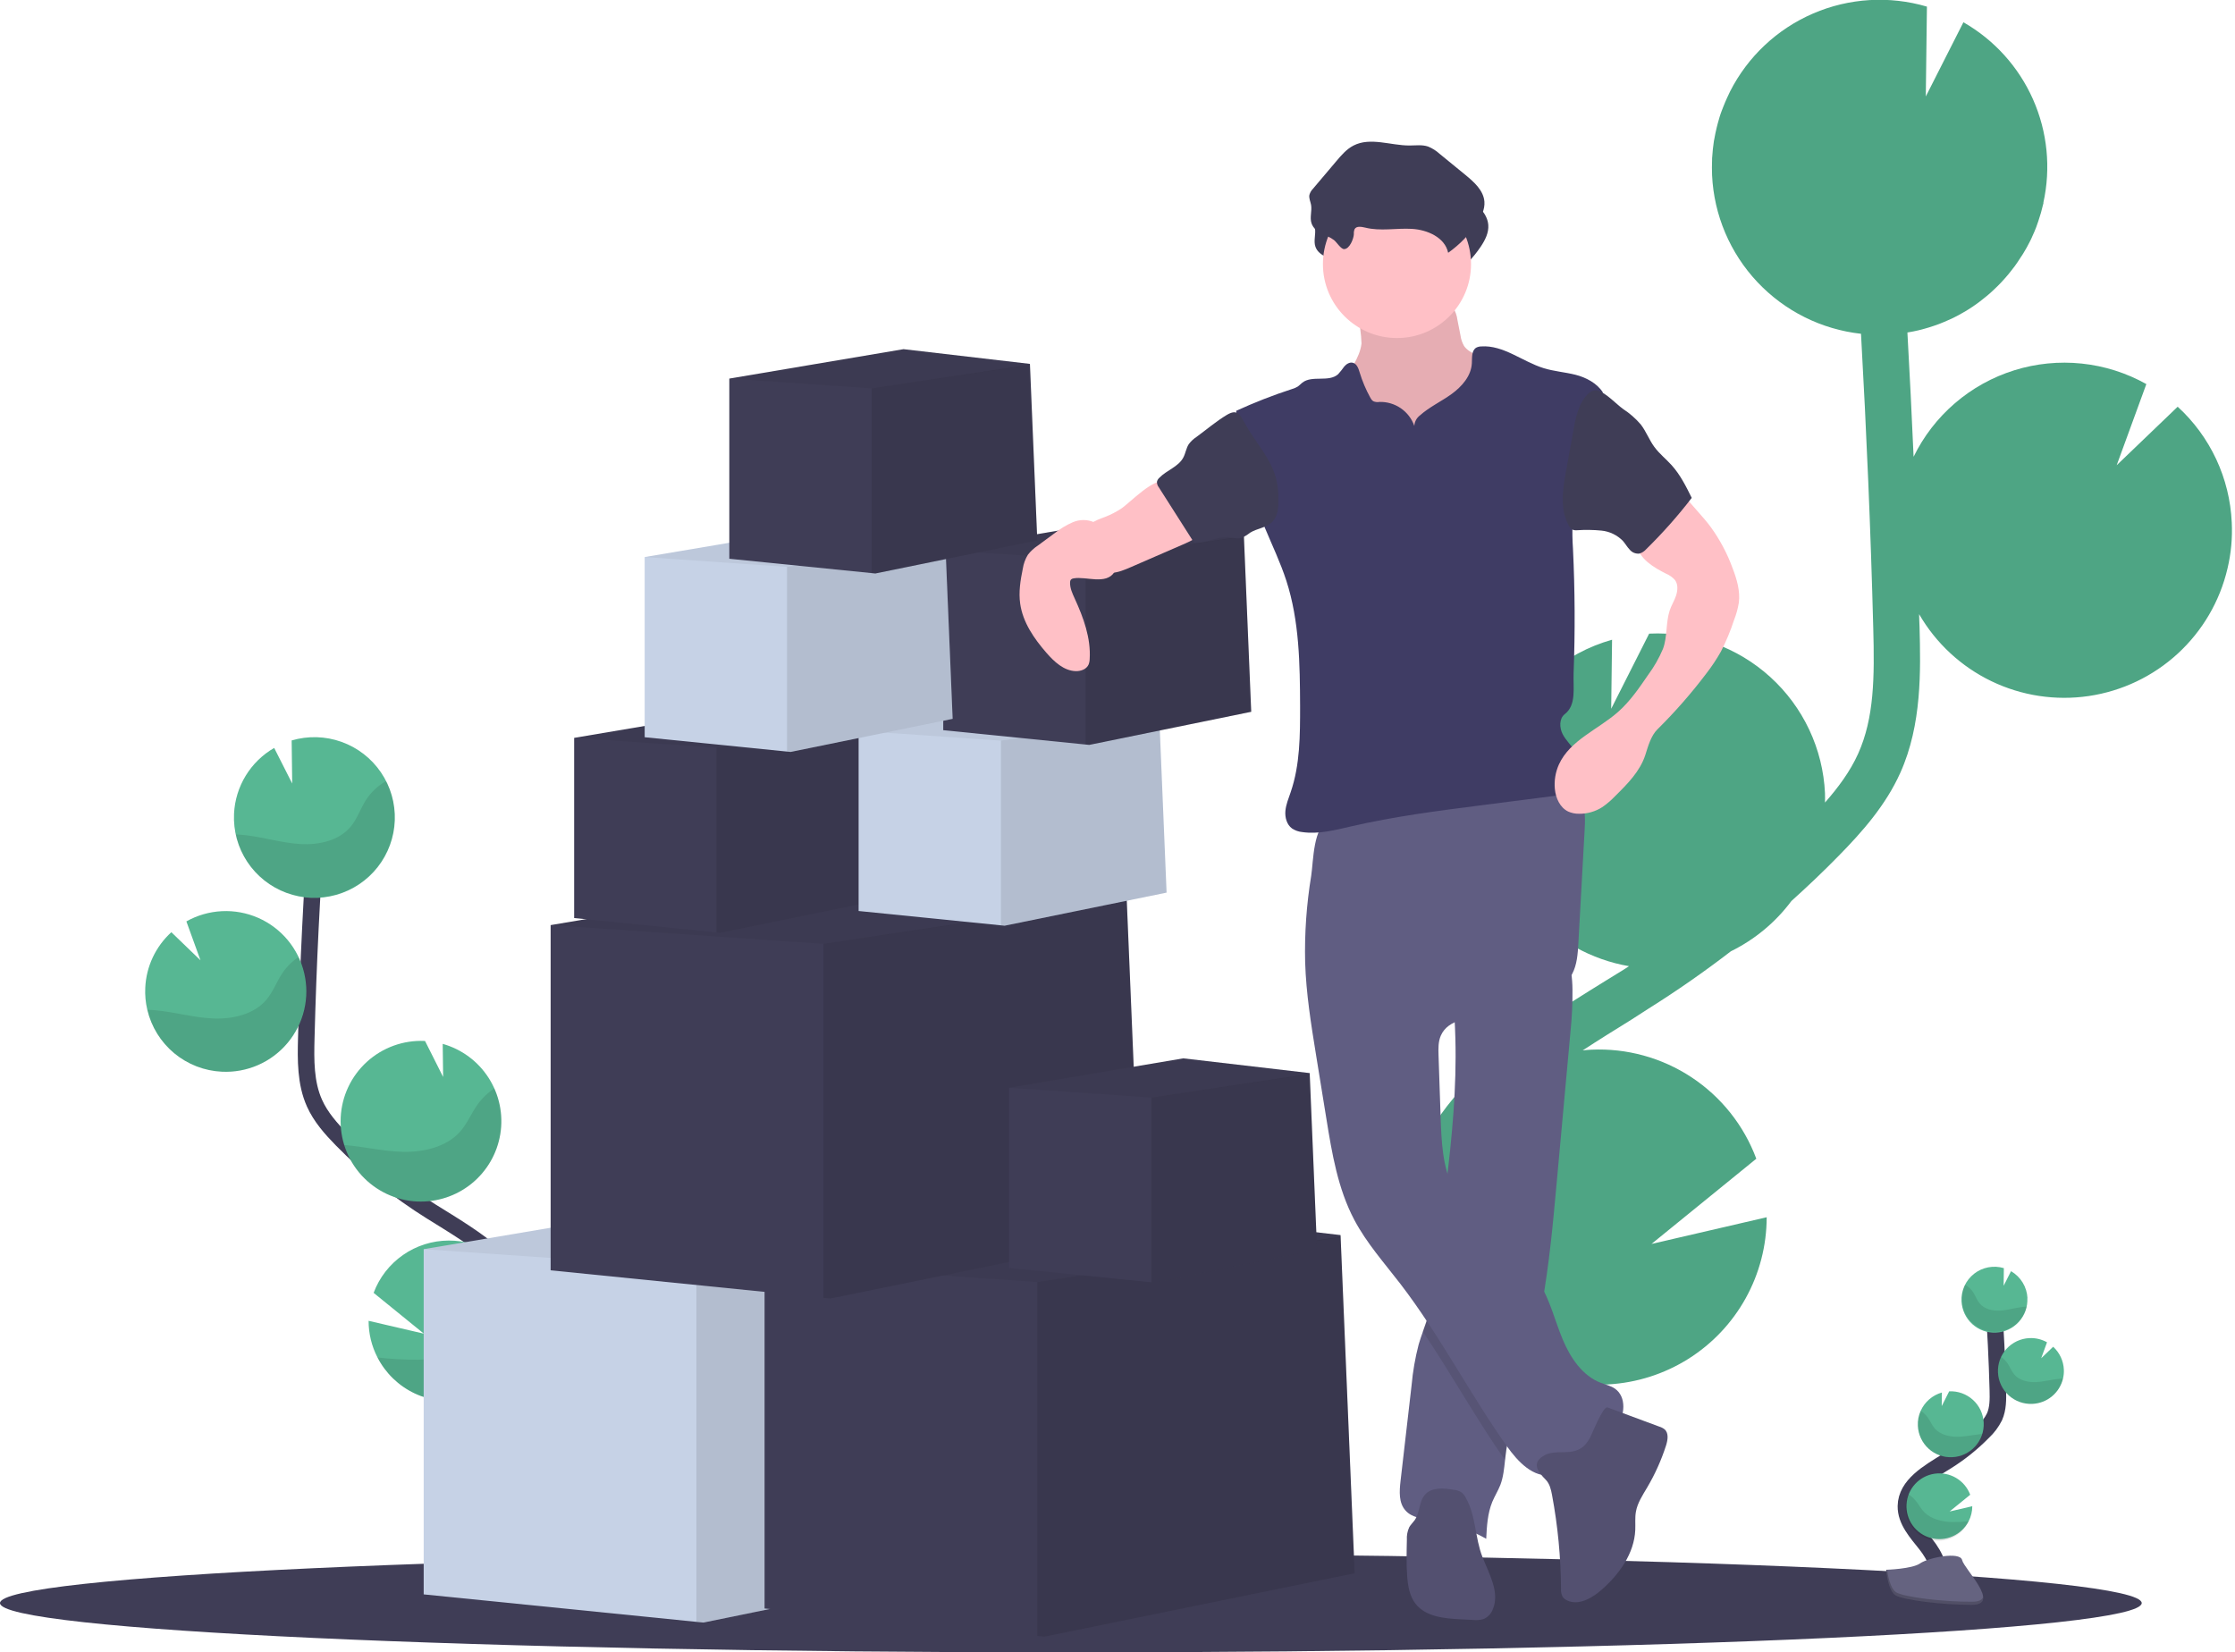 <svg width="541" height="400" viewBox="0 0 541 400" fill="none" xmlns="http://www.w3.org/2000/svg">
<g clip-path="url(#clip0)">
<path d="M388.853 237.294L393.104 234.674C393.508 234.418 393.907 234.145 394.316 233.889C385.199 232.323 376.891 227.693 370.767 220.767C364.642 213.841 361.069 205.033 360.639 195.802C360.327 189.453 361.528 183.121 364.145 177.327C366.581 171.906 370.178 167.084 374.682 163.202C379.186 159.321 384.488 156.473 390.213 154.861L390.003 171.574L399.193 153.383C399.231 153.377 399.269 153.377 399.307 153.383C404.633 153.135 409.955 153.937 414.971 155.743C419.986 157.55 424.596 160.325 428.538 163.912C432.48 167.498 435.675 171.825 437.943 176.645C440.21 181.465 441.505 186.684 441.754 192.005C441.788 192.778 441.754 193.539 441.754 194.278C444.952 190.635 447.854 186.729 449.778 182.449C453.67 173.78 453.761 163.962 453.437 152.03C452.822 128.382 451.803 104.558 450.472 80.802C440.876 79.737 431.975 75.289 425.367 68.257C418.759 61.225 414.878 52.07 414.422 42.436C414.365 41.191 414.382 39.969 414.422 38.752C414.422 38.451 414.421 38.144 414.467 37.843C414.547 36.666 414.655 35.501 414.837 34.352C414.837 34.159 414.905 33.977 414.939 33.784C415.106 32.81 415.305 31.847 415.537 30.896C415.628 30.544 415.713 30.186 415.81 29.833C416.095 28.798 416.379 27.781 416.772 26.775C416.891 26.439 417.034 26.115 417.159 25.785C417.449 25.047 417.762 24.319 418.092 23.597C418.268 23.216 418.439 22.841 418.627 22.46C418.672 22.363 418.712 22.267 418.763 22.17C423.048 13.716 430.163 7.029 438.871 3.272C447.579 -0.486 457.33 -1.076 466.428 1.603L466.155 23.352L475.26 5.389C482.729 9.659 488.635 16.203 492.116 24.065C495.596 31.927 496.47 40.694 494.608 49.087H494.654C494.591 49.377 494.5 49.655 494.432 49.94C494.307 50.474 494.17 51.003 494.022 51.531C493.829 52.208 493.613 52.873 493.391 53.538C493.22 54.033 493.055 54.538 492.867 55.027C492.594 55.744 492.298 56.443 491.968 57.142C491.786 57.551 491.621 57.966 491.399 58.37C490.879 59.416 490.31 60.439 489.692 61.44C489.481 61.786 489.242 62.116 489.02 62.463C488.588 63.134 488.15 63.799 487.677 64.447C487.387 64.845 487.074 65.226 486.767 65.618C486.323 66.186 485.868 66.755 485.395 67.272C485.06 67.653 484.718 68.028 484.365 68.409C483.87 68.932 483.358 69.438 482.829 69.938C482.482 70.274 482.129 70.609 481.765 70.927C481.167 71.456 480.541 71.962 479.909 72.457C479.591 72.707 479.283 72.968 478.953 73.207C477.994 73.919 477.002 74.588 475.977 75.213C475.784 75.327 475.579 75.424 475.408 75.538C474.555 76.043 473.701 76.515 472.785 76.959C472.404 77.146 472.005 77.311 471.613 77.487C470.878 77.817 470.139 78.135 469.382 78.425C468.944 78.59 468.494 78.744 468.044 78.897C467.299 79.153 466.542 79.386 465.768 79.596C465.313 79.722 464.863 79.847 464.402 79.954C463.572 80.153 462.724 80.318 461.87 80.46C461.813 80.46 461.762 80.46 461.705 80.495C462.267 90.515 462.765 100.541 463.202 110.572C465.622 105.608 469.032 101.191 473.223 97.591C477.414 93.991 482.296 91.284 487.572 89.637C492.847 87.989 498.404 87.436 503.901 88.01C509.398 88.585 514.719 90.275 519.539 92.978L512.363 112.619L527.125 98.458C535.027 105.693 539.734 115.764 540.213 126.461C540.401 130.214 540.054 133.975 539.183 137.631C537.329 145.543 533.137 152.715 527.152 158.217C521.167 163.72 513.664 167.298 505.618 168.489C497.572 169.68 489.353 168.427 482.028 164.894C474.703 161.361 468.61 155.711 464.539 148.676C464.539 149.694 464.613 150.717 464.641 151.735C464.909 162.263 465.245 175.36 459.992 187.059C456.436 194.989 450.705 201.43 445.043 207.2C441.361 210.957 437.543 214.59 433.627 218.108C429.778 223.272 424.753 227.446 418.968 230.285C412.538 235.234 405.88 239.869 398.994 244.19L394.812 246.884C390.948 249.277 386.987 251.733 383.1 254.274C383.783 254.206 384.46 254.132 385.155 254.104C393.758 253.701 402.266 256.041 409.451 260.785C416.636 265.53 422.125 272.433 425.126 280.497L399.757 301.127L427.641 294.664C427.633 301.521 425.886 308.265 422.561 314.265C419.237 320.266 414.444 325.326 408.631 328.974C402.817 332.622 396.173 334.738 389.319 335.125C382.465 335.512 375.625 334.158 369.437 331.187C370.063 331.972 370.695 332.751 371.321 333.53C372.567 335.081 373.807 336.622 375.019 338.151C391.522 359.031 396.12 378.859 387.943 393.974L378.007 388.608C385.974 373.896 374.024 355.069 366.153 345.143C364.964 343.642 363.746 342.13 362.517 340.596C351.972 327.521 340.022 312.673 340.324 294.476C340.75 267.076 367.434 250.551 388.853 237.294Z" fill="#4EA584"/>
<path d="M259.209 400C402.366 400 518.418 394.655 518.418 388.062C518.418 381.469 402.366 376.124 259.209 376.124C116.052 376.124 0 381.469 0 388.062C0 394.655 116.052 400 259.209 400Z" fill="#3F3D56"/>
<path d="M468.619 383.611C470.326 380.479 468.392 376.642 466.184 373.845C463.976 371.048 461.284 368.16 461.341 364.585C461.421 359.468 466.855 356.45 471.203 353.738C474.422 351.724 477.393 349.337 480.052 346.627C481.168 345.584 482.091 344.352 482.778 342.989C483.671 340.988 483.648 338.714 483.591 336.52C483.402 329.22 483.041 321.929 482.51 314.645" stroke="#3F3D56" stroke-width="4" stroke-miterlimit="10"/>
<path d="M490.767 314.258C490.704 312.923 490.306 311.625 489.61 310.483C488.914 309.34 487.942 308.391 486.784 307.721L484.997 311.257L485.048 306.982C483.826 306.616 482.534 306.549 481.28 306.786C480.027 307.023 478.848 307.557 477.844 308.344C476.841 309.131 476.041 310.147 475.512 311.306C474.983 312.466 474.74 313.736 474.805 315.009C474.905 317.12 475.839 319.104 477.404 320.526C478.179 321.231 479.085 321.775 480.07 322.13C481.056 322.484 482.101 322.641 483.147 322.592C484.194 322.543 485.22 322.288 486.168 321.843C487.115 321.397 487.966 320.77 488.671 319.996C489.376 319.222 489.921 318.317 490.276 317.333C490.631 316.348 490.788 315.304 490.739 314.258H490.767Z" fill="#57B793"/>
<path d="M476.524 368.263C475.687 369.885 474.318 371.172 472.645 371.906C470.972 372.64 469.098 372.778 467.336 372.296C465.573 371.814 464.031 370.741 462.966 369.258C461.901 367.775 461.379 365.971 461.487 364.149C461.595 362.327 462.327 360.597 463.56 359.25C464.793 357.903 466.452 357.02 468.258 356.749C470.065 356.479 471.911 356.837 473.485 357.763C475.059 358.69 476.266 360.129 476.905 361.839L471.92 365.892L477.406 364.619C477.406 365.886 477.104 367.135 476.524 368.263V368.263Z" fill="#57B793"/>
<path d="M472.58 352.749C471.532 352.8 470.485 352.643 469.498 352.288C468.51 351.933 467.603 351.386 466.828 350.68C466.053 349.974 465.425 349.122 464.981 348.173C464.536 347.223 464.283 346.196 464.237 345.149C464.174 343.901 464.41 342.655 464.926 341.516C465.404 340.45 466.111 339.501 466.996 338.737C467.88 337.973 468.922 337.412 470.048 337.094L470.008 340.385L471.817 336.804C473.934 336.705 476.003 337.45 477.57 338.876C479.137 340.301 480.072 342.29 480.171 344.404C480.27 346.519 479.524 348.586 478.097 350.151C476.67 351.716 474.68 352.65 472.563 352.749H472.58Z" fill="#57B793"/>
<path d="M491.968 339.839C489.855 339.939 487.789 339.196 486.224 337.774C484.66 336.352 483.725 334.367 483.625 332.256C483.526 330.145 484.27 328.082 485.693 326.519C487.117 324.956 489.104 324.022 491.217 323.922C492.71 323.849 494.194 324.2 495.496 324.934L494.085 328.8L496.987 326.014C498.544 327.436 499.474 329.417 499.571 331.523C499.607 332.26 499.538 332.999 499.366 333.717C498.967 335.403 498.03 336.912 496.694 338.017C495.359 339.122 493.7 339.762 491.968 339.839V339.839Z" fill="#57B793"/>
<path opacity="0.1" d="M489.692 316.362C487.848 316.566 486.055 317.141 484.206 317.254C482.357 317.368 480.325 316.925 479.153 315.486C478.521 314.713 478.208 313.735 477.673 312.894C477.169 312.108 476.479 311.458 475.664 311.001C475.182 312.007 474.918 313.104 474.887 314.219C474.857 315.334 475.061 316.443 475.488 317.474C475.914 318.505 476.552 319.434 477.361 320.203C478.171 320.972 479.132 321.562 480.185 321.935C481.237 322.308 482.356 322.457 483.469 322.37C484.582 322.284 485.665 321.964 486.647 321.433C487.628 320.902 488.487 320.17 489.168 319.285C489.848 318.401 490.335 317.384 490.596 316.299C490.289 316.311 489.988 316.333 489.692 316.362Z" fill="black"/>
<path opacity="0.1" d="M491.968 339.839C490.59 339.909 489.219 339.621 487.986 339.002C486.754 338.383 485.704 337.455 484.938 336.31C484.172 335.164 483.717 333.839 483.618 332.465C483.519 331.09 483.778 329.714 484.371 328.47C485.005 328.898 485.55 329.444 485.976 330.079C486.545 330.937 486.886 331.926 487.558 332.717C488.798 334.177 490.927 334.655 492.856 334.564C494.785 334.473 496.64 333.933 498.546 333.757C498.808 333.757 499.081 333.711 499.349 333.706C498.953 335.391 498.019 336.901 496.687 338.008C495.355 339.115 493.698 339.758 491.968 339.839Z" fill="black"/>
<path opacity="0.1" d="M472.58 352.749C471.532 352.8 470.485 352.643 469.498 352.288C468.51 351.933 467.603 351.386 466.828 350.68C466.053 349.974 465.425 349.122 464.981 348.173C464.536 347.223 464.283 346.196 464.237 345.149C464.174 343.901 464.41 342.655 464.926 341.516C465.588 341.949 466.167 342.498 466.633 343.136C467.254 344.012 467.64 345.018 468.34 345.825C469.689 347.326 471.954 347.855 473.997 347.804C476.04 347.752 477.878 347.275 479.847 347.127C479.361 348.697 478.403 350.079 477.102 351.085C475.802 352.091 474.223 352.672 472.58 352.749Z" fill="black"/>
<path opacity="0.1" d="M476.523 368.263C476.094 369.218 475.48 370.079 474.717 370.797C473.954 371.515 473.057 372.077 472.077 372.448C471.097 372.82 470.054 372.996 469.006 372.965C467.958 372.934 466.926 372.697 465.97 372.267C465.014 371.838 464.152 371.225 463.433 370.463C462.714 369.701 462.152 368.805 461.78 367.826C461.408 366.847 461.232 365.804 461.263 364.758C461.294 363.711 461.531 362.68 461.961 361.725C462.617 362.161 463.207 362.687 463.714 363.289C464.471 364.215 464.972 365.261 465.854 366.131C467.487 367.728 470.122 368.405 472.466 368.45C473.821 368.468 475.176 368.405 476.523 368.263V368.263Z" fill="black"/>
<path d="M456.578 380.001C456.578 380.001 462.877 379.808 464.778 378.455C466.679 377.102 474.452 375.488 474.947 377.659C475.442 379.831 484.422 388.46 477.303 388.494C470.184 388.528 460.766 387.357 458.871 386.22C456.976 385.083 456.578 380.001 456.578 380.001Z" fill="#656380"/>
<path opacity="0.2" d="M477.428 387.738C470.315 387.795 460.891 386.601 458.996 385.464C457.557 384.589 456.976 381.434 456.788 379.979H456.578C456.578 379.979 456.976 385.055 458.854 386.232C460.732 387.408 470.167 388.551 477.286 388.506C479.34 388.506 480.052 387.755 480.012 386.675C479.744 387.318 478.959 387.727 477.428 387.738Z" fill="black"/>
<path d="M110.632 366.074C106.5 358.434 111.201 349.077 116.573 342.267C121.945 335.457 128.523 328.373 128.381 319.693C128.176 307.221 114.928 299.859 104.344 293.248C96.49 288.342 89.244 282.524 82.759 275.916C80.159 273.261 77.638 270.43 76.124 267.042C73.939 262.164 73.996 256.622 74.138 251.278C74.593 233.466 75.473 215.689 76.778 197.945" stroke="#3F3D56" stroke-width="4" stroke-miterlimit="10"/>
<path d="M56.65 196.973C56.806 193.719 57.778 190.556 59.476 187.775C61.175 184.994 63.545 182.683 66.37 181.056L70.729 189.668L70.598 179.243C74.558 178.077 78.787 178.199 82.673 179.59C86.559 180.982 89.902 183.571 92.219 186.984C94.537 190.398 95.708 194.458 95.564 198.58C95.42 202.701 93.969 206.671 91.419 209.914C88.87 213.158 85.355 215.509 81.381 216.627C77.407 217.745 73.18 217.572 69.311 216.134C65.442 214.695 62.13 212.066 59.855 208.625C57.579 205.184 56.457 201.11 56.65 196.99V196.973Z" fill="#57B793"/>
<path d="M91.375 328.607C93.332 332.418 96.495 335.476 100.372 337.307C104.249 339.138 108.622 339.639 112.813 338.731C117.004 337.824 120.777 335.559 123.547 332.289C126.317 329.019 127.928 324.927 128.131 320.648C128.267 317.958 127.834 315.27 126.862 312.758C125.44 309.073 122.929 305.908 119.664 303.683C116.398 301.459 112.532 300.279 108.579 300.302C104.626 300.325 100.774 301.549 97.534 303.811C94.294 306.074 91.82 309.267 90.442 312.968L102.602 322.848L89.224 319.739C89.218 322.824 89.956 325.866 91.375 328.607Z" fill="#57B793"/>
<path d="M100.986 290.849C105.76 291.067 110.448 289.524 114.157 286.513C117.866 283.502 120.337 279.234 121.1 274.521C121.862 269.808 120.863 264.979 118.293 260.954C115.723 256.93 111.76 253.989 107.161 252.694L107.263 260.703L102.881 251.989H102.83C97.671 251.748 92.627 253.565 88.808 257.04C84.99 260.514 82.71 265.361 82.469 270.515C82.228 275.669 84.047 280.707 87.525 284.522C91.003 288.336 95.855 290.614 101.015 290.855L100.986 290.849Z" fill="#57B793"/>
<path d="M53.72 259.43C56.734 259.577 59.742 259.022 62.504 257.808C65.267 256.595 67.71 254.757 69.64 252.439C71.569 250.121 72.933 247.386 73.624 244.452C74.315 241.517 74.313 238.462 73.619 235.528C72.925 232.594 71.558 229.861 69.626 227.545C67.693 225.229 65.249 223.394 62.484 222.184C59.72 220.973 56.712 220.421 53.698 220.572C50.684 220.722 47.745 221.57 45.115 223.048L48.53 232.468L41.479 225.663C39.594 227.377 38.066 229.445 36.982 231.749C35.898 234.053 35.28 236.547 35.163 239.09C35.072 240.89 35.239 242.693 35.658 244.445C36.626 248.566 38.913 252.259 42.173 254.964C45.433 257.668 49.487 259.236 53.72 259.43V259.43Z" fill="#57B793"/>
<path opacity="0.1" d="M59.268 202.157C63.764 202.652 68.134 204.045 72.641 204.323C77.148 204.602 82.105 203.527 84.956 200.026C86.492 198.138 87.26 195.751 88.558 193.693C89.787 191.775 91.472 190.192 93.463 189.083C94.703 191.548 95.403 194.248 95.519 197.004C95.634 199.76 95.161 202.51 94.131 205.069C93.101 207.629 91.538 209.94 89.546 211.85C87.553 213.761 85.177 215.225 82.574 216.148C79.972 217.07 77.203 217.429 74.451 217.201C71.698 216.973 69.026 216.162 66.612 214.824C64.197 213.485 62.096 211.649 60.446 209.436C58.796 207.224 57.636 204.687 57.043 201.992C57.8 202.027 58.54 202.078 59.268 202.157Z" fill="black"/>
<path opacity="0.1" d="M53.72 259.43C57.075 259.585 60.414 258.87 63.411 257.356C66.408 255.841 68.963 253.579 70.827 250.787C72.691 247.996 73.801 244.77 74.049 241.424C74.297 238.078 73.675 234.724 72.243 231.689C70.697 232.728 69.367 234.056 68.328 235.6C66.939 237.692 66.103 240.108 64.469 242.029C61.436 245.588 56.258 246.753 51.557 246.543C46.857 246.333 42.321 244.991 37.644 244.565C36.995 244.508 36.335 244.462 35.68 244.445C36.647 248.563 38.931 252.253 42.187 254.957C45.442 257.661 49.491 259.232 53.72 259.43V259.43Z" fill="black"/>
<path opacity="0.1" d="M100.986 290.849C104.309 291.005 107.616 290.308 110.593 288.824C113.569 287.34 116.115 285.119 117.988 282.373C119.861 279.627 120.998 276.448 121.291 273.138C121.585 269.828 121.024 266.498 119.663 263.466C118.06 264.53 116.665 265.879 115.549 267.445C114.035 269.577 113.09 272.033 111.32 274C108.037 277.655 102.517 278.945 97.538 278.826C92.718 278.724 88.074 277.541 83.283 277.172C84.469 280.993 86.805 284.356 89.973 286.803C93.14 289.25 96.986 290.663 100.986 290.849V290.849Z" fill="black"/>
<path opacity="0.1" d="M91.375 328.607C93.332 332.418 96.495 335.476 100.372 337.307C104.249 339.138 108.622 339.639 112.813 338.731C117.004 337.824 120.777 335.559 123.547 332.289C126.317 329.019 127.928 324.927 128.131 320.648C128.267 317.958 127.834 315.27 126.862 312.758C125.26 313.809 123.821 315.09 122.594 316.561C120.744 318.835 119.521 321.37 117.381 323.473C113.398 327.373 106.973 328.987 101.254 329.158C97.953 329.169 94.654 328.985 91.375 328.607V328.607Z" fill="black"/>
<path d="M245.392 377.432L170.276 392.78L168.568 392.61L102.557 385.959V302.395L183.364 288.751L241.978 295.573L241.995 295.943L242.001 296.124L245.392 377.432Z" fill="#C6D2E6"/>
<path opacity="0.1" d="M245.392 377.432L170.276 392.78L168.568 392.61V306.942L241.995 295.943L245.392 377.432Z" fill="black"/>
<path opacity="0.05" d="M242.001 296.124L241.978 296.142L168.568 306.942L102.557 302.395L183.364 288.751L241.978 295.573L241.995 295.943L242.001 296.124Z" fill="black"/>
<path d="M327.907 380.843L252.79 396.191L251.083 396.021L185.071 389.37V305.805L265.878 292.162L324.492 298.984L324.509 299.353L324.515 299.535L327.907 380.843Z" fill="#3F3D56"/>
<path opacity="0.1" d="M327.907 380.843L252.79 396.191L251.083 396.021V310.353L324.509 299.353L327.907 380.843Z" fill="black"/>
<path opacity="0.05" d="M324.515 299.535L324.492 299.552L251.083 310.353L185.071 305.805L265.879 292.162L324.492 298.984L324.509 299.353L324.515 299.535Z" fill="black"/>
<path d="M276.122 298.984L201.005 314.332L199.298 314.162L133.286 307.511V223.947L214.094 210.303L272.707 217.125L272.724 217.494L272.73 217.676L276.122 298.984Z" fill="#3F3D56"/>
<path opacity="0.1" d="M276.122 298.984L201.005 314.332L199.298 314.162V228.494L272.724 217.494L276.122 298.984Z" fill="black"/>
<path opacity="0.05" d="M272.73 217.676L272.707 217.693L199.298 228.494L133.286 223.947L214.094 210.303L272.707 217.125L272.724 217.494L272.73 217.676Z" fill="black"/>
<path d="M318.801 302.486L279.599 310.501L278.705 310.41L244.254 306.937V263.324L286.427 256.201L317.02 259.766L317.032 259.959V260.05L318.801 302.486Z" fill="#3F3D56"/>
<path opacity="0.1" d="M318.802 302.486L279.599 310.501L278.705 310.41V265.7L317.032 259.959L318.802 302.486Z" fill="black"/>
<path opacity="0.05" d="M317.032 260.05L317.02 260.061L278.705 265.7L244.254 263.324L286.427 256.201L317.02 259.766L317.032 259.959V260.05Z" fill="black"/>
<path d="M213.525 217.784L174.322 225.794L173.428 225.709L138.977 222.235V178.623L181.15 171.5L211.743 175.064L211.755 175.258V175.349L213.525 217.784Z" fill="#3F3D56"/>
<path opacity="0.1" d="M213.525 217.784L174.322 225.794L173.428 225.709V180.999L211.755 175.258L213.525 217.784Z" fill="black"/>
<path opacity="0.05" d="M211.755 175.349L211.743 175.36L173.428 180.999L138.977 178.623L181.15 171.5L211.743 175.064L211.755 175.258V175.349Z" fill="black"/>
<path d="M282.381 216.079L243.179 224.089L242.285 224.003L207.834 220.53V176.918L250.007 169.795L280.6 173.359L280.612 173.552V173.643L282.381 216.079Z" fill="#C6D2E6"/>
<path opacity="0.1" d="M282.381 216.079L243.178 224.089L242.285 224.003V179.294L280.612 173.552L282.381 216.079Z" fill="black"/>
<path opacity="0.05" d="M280.612 173.643L280.6 173.655L242.285 179.294L207.834 176.917L250.007 169.795L280.6 173.359L280.612 173.552V173.643Z" fill="black"/>
<path d="M302.868 172.307L263.665 180.317L262.771 180.232L228.32 176.758V133.146L270.494 126.023L301.087 129.587L301.098 129.78V129.871L302.868 172.307Z" fill="#3F3D56"/>
<path opacity="0.1" d="M302.868 172.307L263.665 180.317L262.771 180.232V135.522L301.098 129.78L302.868 172.307Z" fill="black"/>
<path opacity="0.05" d="M301.098 129.871L301.087 129.883L262.771 135.522L228.32 133.146L270.494 126.023L301.087 129.587L301.098 129.78V129.871Z" fill="black"/>
<path d="M329.568 83.149C329.153 86.844 326.33 89.823 325.283 93.382C323.713 98.754 326.421 104.524 330.154 108.73C333.163 112.073 336.805 114.786 340.871 116.712C344.937 118.638 349.344 119.739 353.839 119.952C355.159 120.065 356.489 119.92 357.754 119.525C358.88 119.067 359.895 118.373 360.73 117.49C363.53 114.676 365.038 110.782 365.636 106.854C366.233 102.926 366.005 98.93 365.772 94.968C365.772 94.148 365.621 93.335 365.328 92.569C364.947 91.84 364.423 91.196 363.786 90.676C361.768 88.823 359.543 87.207 357.157 85.861C356.132 85.292 355.034 84.724 354.379 83.74C353.93 82.957 353.639 82.094 353.52 81.2L352.786 77.47C352.656 76.395 352.289 75.362 351.711 74.446C350.419 72.707 347.943 72.468 345.775 72.383L337.808 72.07C335.333 71.973 332.078 71.263 329.659 71.752C327.383 72.201 328.151 74.281 328.561 76.169C329.154 78.451 329.492 80.792 329.568 83.149V83.149Z" fill="#FFC0C6"/>
<path opacity="0.1" d="M329.568 83.149C329.153 86.844 326.33 89.823 325.283 93.382C323.713 98.754 326.421 104.524 330.154 108.73C333.163 112.073 336.805 114.786 340.871 116.712C344.937 118.638 349.344 119.739 353.839 119.952C355.159 120.065 356.489 119.92 357.754 119.525C358.88 119.067 359.895 118.373 360.73 117.49C363.53 114.676 365.038 110.782 365.636 106.854C366.233 102.926 366.005 98.93 365.772 94.968C365.772 94.148 365.621 93.335 365.328 92.569C364.947 91.84 364.423 91.196 363.786 90.676C361.768 88.823 359.543 87.207 357.157 85.861C356.132 85.292 355.034 84.724 354.379 83.74C353.93 82.957 353.639 82.094 353.52 81.2L352.786 77.47C352.656 76.395 352.289 75.362 351.711 74.446C350.419 72.707 347.943 72.468 345.775 72.383L337.808 72.07C335.333 71.973 332.078 71.263 329.659 71.752C327.383 72.201 328.151 74.281 328.561 76.169C329.154 78.451 329.492 80.792 329.568 83.149V83.149Z" fill="black"/>
<path d="M380.164 249.573L376.784 286.591C375.901 296.301 375.002 306.05 373.272 315.634C372.703 318.937 371.975 322.223 371.144 325.48C368.834 334.524 365.482 343.364 364.401 352.636C364.367 352.903 364.338 353.204 364.31 353.448C364.088 355.495 363.894 357.564 363.172 359.474C362.602 360.89 361.8 362.18 361.214 363.578C360.076 366.375 359.894 369.468 359.751 372.498C355.649 370.184 351.157 368.643 346.498 367.95C344.222 367.615 341.746 367.381 340.238 365.676C338.531 363.823 338.73 360.986 339.015 358.496C339.91 350.765 340.802 343.038 341.689 335.314C341.985 331.991 342.556 328.698 343.397 325.469C343.704 324.394 344.074 323.337 344.449 322.28C344.967 320.824 345.491 319.369 345.883 317.874C346.428 315.472 346.804 313.035 347.01 310.581C347.926 302.804 349.03 295.044 349.998 287.274L350.049 286.864C351.5 275.086 352.604 263.25 352.285 251.386C352.24 249.63 352.166 247.873 352.052 246.111C351.893 243.559 351.659 242.206 353.759 240.608C356.098 238.846 359.177 237.612 361.851 236.458C363.291 235.833 379.145 230.205 379.492 231.445C380.228 234.077 380.611 236.795 380.63 239.528C380.662 242.882 380.507 246.236 380.164 249.573V249.573Z" fill="#605D82"/>
<path opacity="0.1" d="M373.272 315.634C372.703 318.937 371.975 322.223 371.144 325.48C368.834 334.524 365.482 343.364 364.401 352.636C364.367 352.903 364.338 353.204 364.31 353.448C357.242 343.364 351.289 332.518 344.392 322.325C344.91 320.87 345.434 319.414 345.826 317.919C346.392 315.504 346.788 313.051 347.01 310.581C347.926 302.804 349.03 295.044 349.998 287.274L350.049 286.864C350.448 288.513 351.02 290.116 351.756 291.645C356.388 301.047 367.394 305.8 372.777 314.799C372.956 315.079 373.121 315.358 373.272 315.634Z" fill="black"/>
<path d="M315.922 232.968C316.155 240.506 317.362 247.981 318.568 255.428L321.055 270.777C322.415 279.19 323.838 287.768 327.821 295.3C330.803 300.939 335.094 305.749 338.981 310.802C348.529 323.229 355.705 337.31 364.759 350.1C367.394 353.818 371.155 357.843 375.645 357.064C378.593 356.558 380.733 354.102 383.043 352.215C385.775 349.987 389.064 348.355 391.215 345.558C393.366 342.761 393.787 338.123 390.874 336.133C389.878 335.457 388.666 335.201 387.539 334.769C383.026 333.063 380.101 328.652 378.246 324.195C376.391 319.738 375.258 314.958 372.783 310.814C367.4 301.815 356.388 297.062 351.756 287.654C349.161 282.39 348.911 276.285 348.717 270.447L348.211 255.491C348.154 253.853 348.114 252.154 348.78 250.659C350.55 246.679 355.899 246.304 360.235 245.798C365.153 245.225 369.917 243.724 374.274 241.376C376.772 240.028 379.208 238.312 380.534 235.81C381.751 233.537 381.917 230.859 382.059 228.278L383.561 201.168C383.692 198.838 383.806 196.422 382.992 194.239C380.926 188.747 373.984 186.951 368.117 187.212C357.202 187.701 347.13 192.391 336.818 195.563C334.263 196.348 331.697 197.053 329.062 197.581C326.785 198.042 323.94 197.854 321.755 198.593C317.84 199.912 317.937 208.473 317.385 212.02C316.246 218.942 315.756 225.955 315.922 232.968V232.968Z" fill="#605D82"/>
<path d="M374.166 358.212C375.128 359.184 375.441 360.605 375.691 361.947C377.082 369.392 377.806 376.947 377.853 384.521C377.791 385.227 377.931 385.937 378.257 386.567C378.53 386.941 378.898 387.235 379.322 387.42C382.104 388.744 385.331 386.897 387.653 384.867C391.949 381.11 395.585 376.062 395.83 370.36C395.893 368.894 395.728 367.41 395.984 365.96C396.359 363.812 397.617 361.941 398.721 360.065C400.61 356.868 402.137 353.47 403.274 349.935C403.695 348.605 403.979 346.934 402.932 346.007C402.565 345.716 402.146 345.498 401.697 345.365L389.121 340.703C388.028 340.3 385.32 347.252 384.893 348.014C383.84 349.873 382.793 350.924 380.682 351.356C378.57 351.789 375.964 351.163 373.95 352.238C370.535 354.051 372.237 356.274 374.166 358.212Z" fill="#535070"/>
<path d="M354.772 362.504C354.539 362.04 354.214 361.628 353.816 361.293C353.235 360.924 352.573 360.699 351.887 360.64C349.497 360.23 346.663 359.963 345.007 361.742C343.459 363.408 343.727 366.12 342.435 367.995C342.025 368.564 341.467 369.076 341.115 369.701C340.676 370.658 340.481 371.709 340.545 372.759C340.477 375.653 340.409 378.558 340.614 381.445C340.779 383.867 341.183 386.408 342.702 388.307C345.138 391.354 349.531 391.791 353.423 391.985L356.582 392.15C357.45 392.251 358.33 392.17 359.165 391.911C359.683 391.673 360.147 391.334 360.53 390.913C360.914 390.492 361.208 389.998 361.396 389.461C363.041 385.379 360.44 380.985 358.835 376.892C356.986 372.179 357.316 366.955 354.772 362.504Z" fill="#535070"/>
<path d="M328.658 62.315C328.617 61.901 328.678 61.484 328.834 61.099C329.295 60.286 330.501 60.53 331.412 60.735C335.071 61.656 338.929 60.82 342.702 61.036C346.475 61.252 350.72 63.134 351.477 66.829C354.214 64.894 356.573 62.474 358.437 59.689C359.484 58.126 360.394 56.335 360.252 54.459C360.047 51.753 357.777 49.729 355.7 48.013L349.44 42.896C348.615 42.141 347.664 41.536 346.629 41.111C345.183 40.617 343.601 40.855 342.076 40.855C337.524 40.855 332.641 38.781 328.584 40.855C326.877 41.725 325.608 43.22 324.378 44.676L318.784 51.292C318.361 51.714 318.052 52.237 317.885 52.81C317.726 53.618 318.141 54.413 318.289 55.226C318.551 56.704 317.914 58.285 318.403 59.706C319.217 62.059 322.085 62.395 323.838 63.748C324.486 64.248 325.511 65.959 326.29 65.936C327.662 65.908 328.618 63.407 328.658 62.315Z" fill="#3F3D56"/>
<path d="M338.15 81.83C348.05 81.83 356.075 73.813 356.075 63.924C356.075 54.034 348.05 46.017 338.15 46.017C328.25 46.017 320.224 54.034 320.224 63.924C320.224 73.813 328.25 81.83 338.15 81.83Z" fill="#FFC0C6"/>
<path d="M342.349 103.108C341.742 101.373 340.599 99.874 339.084 98.83C337.569 97.786 335.761 97.25 333.922 97.298C333.394 97.399 332.848 97.329 332.362 97.099C332.087 96.889 331.867 96.617 331.719 96.304C330.633 94.344 329.757 92.274 329.107 90.13C328.823 89.181 328.43 88.061 327.468 87.816C326.694 87.617 325.903 88.118 325.386 88.726C324.927 89.379 324.429 90.003 323.895 90.596C321.618 92.609 317.635 90.772 315.251 92.62C314.858 92.921 314.534 93.308 314.112 93.586C313.703 93.836 313.26 94.027 312.798 94.155C308.169 95.659 303.632 97.43 299.209 99.459C300.802 109.031 302.429 118.786 306.163 127.74C307.938 132.003 309.947 136.181 311.37 140.576C314.522 150.313 314.659 160.733 314.699 170.971C314.699 177.975 314.699 185.126 312.422 191.754C311.91 193.255 311.284 194.745 311.142 196.302C311 197.86 311.466 199.622 312.747 200.554C313.488 201.043 314.338 201.341 315.222 201.424C319.154 201.992 323.115 200.958 326.985 200.06C337.359 197.661 347.943 196.285 358.499 194.944L376.197 192.67C377.467 192.581 378.709 192.259 379.862 191.72C383.1 189.952 383.407 185.086 381.393 181.994C380.431 180.51 379.071 179.294 378.257 177.725C377.444 176.156 377.381 173.95 378.775 172.864C381.621 170.647 380.767 166.537 380.904 162.945C381.283 152.894 381.232 142.851 380.75 132.816C380.605 130.735 380.571 128.648 380.647 126.563C380.847 123.027 381.723 119.565 382.599 116.126L387.977 94.979C386.571 92.762 383.88 91.352 381.336 90.716C378.792 90.079 376.135 89.891 373.625 89.112C368.504 87.521 363.906 83.485 358.539 83.86C358.132 83.867 357.732 83.964 357.367 84.144C356.161 84.832 356.348 86.572 356.274 87.959C356.104 91.034 353.839 93.598 351.346 95.4C348.854 97.202 345.997 98.509 343.704 100.561C343.306 100.861 342.978 101.245 342.744 101.685C342.51 102.125 342.375 102.611 342.349 103.108V103.108Z" fill="#3F3C64"/>
<path d="M271.324 123.169C270.137 123.94 268.875 124.59 267.557 125.108C266.305 125.602 264.968 125.994 263.944 126.859C263.437 127.298 263.011 127.823 262.686 128.41C262.08 129.485 261.773 130.703 261.798 131.937C261.823 133.17 262.18 134.375 262.83 135.424C263.479 136.473 264.399 137.329 265.493 137.902C266.587 138.475 267.815 138.745 269.048 138.683C270.693 138.597 272.246 137.932 273.754 137.278L286.399 131.781C288.539 130.855 290.849 129.775 291.862 127.671C291.978 127.475 292.022 127.244 291.987 127.018C291.889 126.77 291.703 126.567 291.464 126.449C288.614 124.597 286.122 122.248 284.106 119.514C283.588 118.809 282.968 117.149 282.216 116.723C279.542 115.239 273.47 121.782 271.324 123.169Z" fill="#FFC0C6"/>
<path d="M406.489 118.707L411.149 124.028C412.151 125.165 413.152 126.301 414.063 127.529C416.304 130.612 418.1 133.993 419.401 137.574C420.414 140.229 421.256 143.06 420.903 145.879C420.667 147.325 420.276 148.741 419.737 150.103C418.883 152.722 417.823 155.269 416.567 157.72C415.518 159.581 414.333 161.361 413.022 163.047C409.412 167.825 405.462 172.337 401.202 176.548C399.609 178.123 398.926 180.675 398.249 182.801C396.968 186.729 393.924 189.793 390.982 192.692C390.035 193.692 388.989 194.591 387.858 195.376C386.164 196.467 384.182 197.029 382.167 196.99C381.287 196.995 380.417 196.815 379.612 196.461C377.597 195.506 376.573 193.181 376.362 190.964C376.176 188.95 376.514 186.921 377.341 185.075C380.016 179.157 386.884 176.593 391.739 172.273C394.584 169.743 396.763 166.56 398.914 163.416C400.371 161.452 401.588 159.32 402.539 157.067C403.621 154.173 403.2 150.751 404.15 147.818C404.548 146.573 405.288 145.453 405.692 144.219C406.096 142.986 406.233 141.525 405.476 140.462C404.909 139.782 404.184 139.252 403.365 138.916C400.263 137.347 396.792 135.323 396.2 131.895C395.963 129.997 396.46 128.08 397.589 126.535C398.711 125.009 400.025 123.634 401.498 122.442C402.847 121.225 405.129 119.878 406.489 118.707Z" fill="#FFC0C6"/>
<path d="M268.331 130.593C267.512 128.933 266.482 127.239 264.82 126.415C264.011 126.067 263.14 125.887 262.259 125.887C261.379 125.887 260.507 126.067 259.698 126.415C258.088 127.111 256.58 128.021 255.214 129.121L251.197 132.083C250.286 132.68 249.48 133.423 248.812 134.283C248.175 135.326 247.753 136.485 247.572 137.693C247.003 140.462 246.542 143.31 246.94 146.112C247.577 150.66 250.309 154.594 253.314 158.05C255.191 160.199 257.513 162.37 260.37 162.467C261.605 162.507 262.976 162.018 263.488 160.898C263.667 160.453 263.762 159.979 263.767 159.5C264.075 154.452 262.265 149.523 260.159 144.924C259.59 143.674 258.976 142.378 259.021 141.008C259.004 140.775 259.064 140.543 259.192 140.348C259.373 140.159 259.615 140.04 259.875 140.013C262.76 139.444 267.734 141.684 269.754 138.484C271.063 136.369 269.264 132.475 268.331 130.593Z" fill="#FFC0C6"/>
<path d="M327.713 56.682C327.677 56.267 327.74 55.851 327.895 55.465C328.356 54.647 329.563 54.897 330.473 55.101C334.132 56.022 337.99 55.187 341.763 55.403C345.536 55.619 349.776 57.5 350.538 61.195C353.273 59.257 355.631 56.838 357.498 54.055C358.545 52.486 359.455 50.696 359.313 48.82C359.108 46.114 356.832 44.09 354.761 42.379L348.501 37.263C347.678 36.507 346.729 35.903 345.695 35.478C344.244 34.983 342.668 35.222 341.143 35.222C336.59 35.222 331.708 33.147 327.65 35.222C325.943 36.092 324.674 37.587 323.445 39.042L317.846 45.659C317.425 46.082 317.117 46.604 316.952 47.177C316.793 47.984 317.208 48.78 317.356 49.593C317.618 51.071 316.981 52.651 317.47 54.067C318.284 56.426 321.152 56.761 322.904 58.114C323.553 58.614 324.578 60.325 325.357 60.303C326.706 60.274 327.662 57.773 327.713 56.682Z" fill="#3F3D56"/>
<path d="M289.643 105.751C288.92 106.22 288.285 106.811 287.765 107.497C287.11 108.491 286.974 109.77 286.41 110.794C285.204 113.033 282.376 113.835 280.617 115.671C280.332 115.922 280.133 116.256 280.048 116.626C280.037 117.126 280.205 117.614 280.521 118.002L289.022 131.349C291.868 131.6 294.565 129.826 297.399 130.065C298.452 130.15 299.539 130.514 300.552 130.201C301.276 129.879 301.955 129.464 302.572 128.968C304.279 127.899 306.51 127.774 307.927 126.37C309.344 124.966 309.463 122.902 309.446 120.986C309.472 119.324 309.302 117.664 308.94 116.041C307.688 110.924 303.767 106.979 301.308 102.443C300.108 100.232 299.459 98.941 296.927 100.459C294.394 101.977 292.038 104.001 289.643 105.751Z" fill="#3F3D56"/>
<path d="M392.877 99.004C394.475 100.04 395.916 101.3 397.156 102.744C398.448 104.41 399.182 106.456 400.428 108.162C401.674 109.867 403.274 111.095 404.639 112.618C406.716 114.926 408.122 117.735 409.499 120.526C406.128 124.908 402.454 129.048 398.505 132.918C398.064 133.436 397.483 133.815 396.832 134.01C396.39 134.057 395.944 133.994 395.532 133.827C395.121 133.659 394.758 133.392 394.476 133.049C393.861 132.412 393.429 131.617 392.843 130.951C391.462 129.529 389.621 128.641 387.647 128.445C385.689 128.254 383.719 128.226 381.757 128.359C381.326 128.41 380.89 128.337 380.5 128.149C380.209 127.95 379.974 127.68 379.817 127.364C377.54 123.453 378.252 118.542 379.065 114.074L380.926 103.841C381.198 101.888 381.72 99.977 382.48 98.157C383.186 96.65 384.756 94.092 386.702 94.547C388.649 95.002 391.232 97.821 392.877 99.004Z" fill="#3F3D56"/>
<path d="M230.596 174.013L191.394 182.022L190.5 181.937L156.049 178.464V134.851L198.222 127.728L228.815 131.293L228.827 131.486V131.577L230.596 174.013Z" fill="#C6D2E6"/>
<path opacity="0.1" d="M230.596 174.013L191.394 182.022L190.5 181.937V137.227L228.827 131.486L230.596 174.013Z" fill="black"/>
<path opacity="0.05" d="M228.827 131.577L228.815 131.588L190.5 137.227L156.049 134.851L198.222 127.728L228.815 131.293L228.827 131.486V131.577Z" fill="black"/>
<path d="M251.083 130.809L211.88 138.825L210.987 138.734L176.535 135.26V91.648L218.709 84.525L249.302 88.089L249.313 88.282V88.374L251.083 130.809Z" fill="#3F3D56"/>
<path opacity="0.1" d="M251.083 130.809L211.88 138.825L210.987 138.734V94.024L249.313 88.282L251.083 130.809Z" fill="black"/>
<path opacity="0.05" d="M249.313 88.374L249.302 88.385L210.986 94.024L176.535 91.648L218.709 84.525L249.302 88.089L249.313 88.282V88.374Z" fill="black"/>
</g>
<defs>
<clipPath id="clip0">
<rect width="540.367" height="400" fill="white"/>
</clipPath>
</defs>
</svg>
